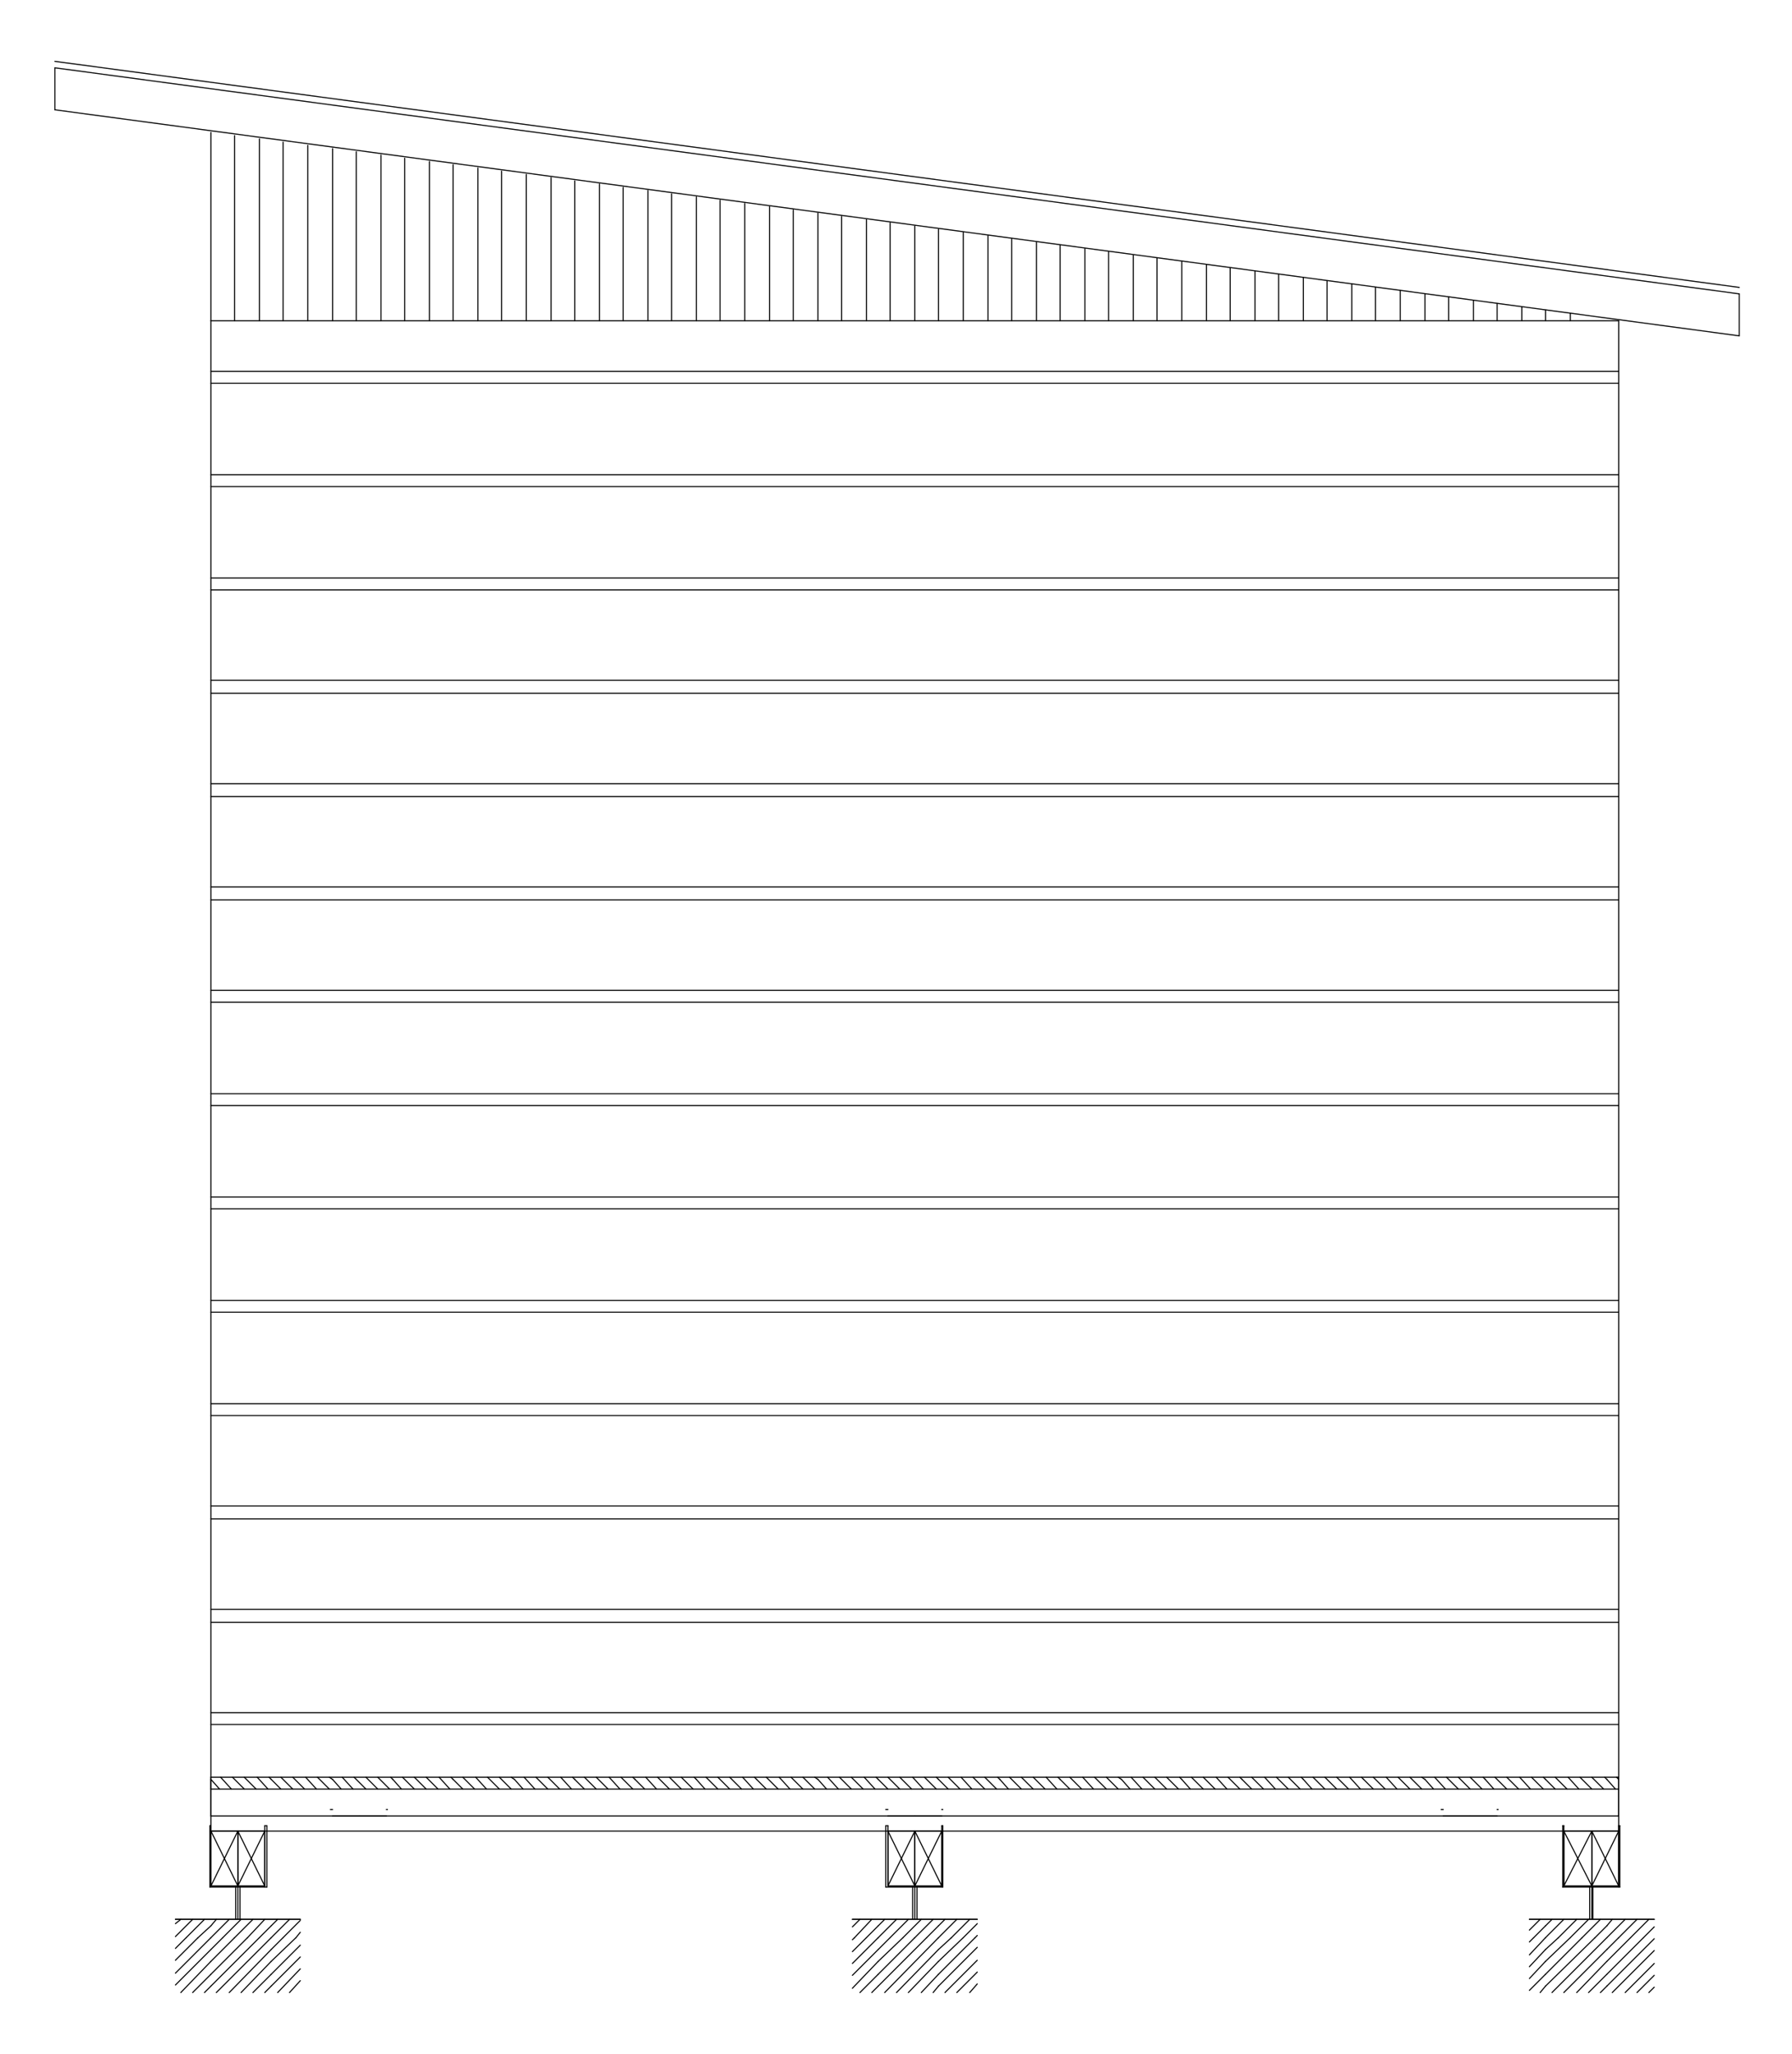 <?xml version="1.0" encoding="UTF-8" standalone="no"?>
<svg width="587.375mm" height="673.1mm"
 viewBox="0 0 1665 1908"
 xmlns="http://www.w3.org/2000/svg" xmlns:xlink="http://www.w3.org/1999/xlink"  version="1.2" baseProfile="tiny">
<title>Qt Svg Document</title>
<desc>Generated with Qt</desc>
<defs>
</defs>
<g fill="none" stroke="black" stroke-width="1" fill-rule="evenodd" stroke-linecap="square" stroke-linejoin="bevel" >

<g fill="#ffffff" fill-opacity="1" stroke="none" transform="matrix(1,0,0,1,0,0)"
font-family="Sans Serif" font-size="9" font-weight="400" font-style="normal" 
>
<path vector-effect="non-scaling-stroke" fill-rule="evenodd" d="M0,0 L1665,0 L1665,1908 L0,1908 L0,0"/>
</g>

<g fill="none" stroke="#000000" stroke-opacity="1" stroke-width="1" stroke-linecap="round" stroke-linejoin="round" transform="matrix(1,0,0,1,0,0)"
font-family="Sans Serif" font-size="9" font-weight="400" font-style="normal" 
>
</g>

<g fill="#000000" fill-opacity="1" stroke="none" transform="matrix(1,0,0,1,0,0)"
font-family="Sans Serif" font-size="9" font-weight="400" font-style="normal" 
>
<path vector-effect="non-scaling-stroke" fill-rule="evenodd" d="M196.5,1653 C196.5,1653.28 196.276,1653.5 196,1653.5 C195.724,1653.5 195.5,1653.28 195.5,1653 C195.5,1652.72 195.724,1652.5 196,1652.5 C196.276,1652.5 196.5,1652.72 196.5,1653 "/>
</g>

<g fill="none" stroke="#000000" stroke-opacity="1" stroke-width="1" stroke-linecap="round" stroke-linejoin="round" transform="matrix(1,0,0,1,0,0)"
font-family="Sans Serif" font-size="9" font-weight="400" font-style="normal" 
>
<polyline fill="none" vector-effect="non-scaling-stroke" points="216,1651 227,1662 " />
<polyline fill="none" vector-effect="non-scaling-stroke" points="205,1651 215,1662 " />
<polyline fill="none" vector-effect="non-scaling-stroke" points="196,1653 204,1662 " />
<polyline fill="none" vector-effect="non-scaling-stroke" points="227,1651 238,1662 " />
<polyline fill="none" vector-effect="non-scaling-stroke" points="239,1651 249,1662 " />
<polyline fill="none" vector-effect="non-scaling-stroke" points="250,1651 252,1653 " />
<polyline fill="none" vector-effect="non-scaling-stroke" points="272,1651 283,1662 " />
<polyline fill="none" vector-effect="non-scaling-stroke" points="261,1651 272,1662 " />
<polyline fill="none" vector-effect="non-scaling-stroke" points="252,1653 261,1662 " />
<polyline fill="none" vector-effect="non-scaling-stroke" points="284,1651 294,1662 " />
<polyline fill="none" vector-effect="non-scaling-stroke" points="295,1651 306,1662 " />
<polyline fill="none" vector-effect="non-scaling-stroke" points="306,1651 309,1653 " />
<polyline fill="none" vector-effect="non-scaling-stroke" points="329,1651 340,1662 " />
<polyline fill="none" vector-effect="non-scaling-stroke" points="318,1651 328,1662 " />
<polyline fill="none" vector-effect="non-scaling-stroke" points="309,1653 317,1662 " />
<polyline fill="none" vector-effect="non-scaling-stroke" points="340,1651 351,1662 " />
<polyline fill="none" vector-effect="non-scaling-stroke" points="351,1651 362,1662 " />
<polyline fill="none" vector-effect="non-scaling-stroke" points="363,1651 365,1653 " />
<polyline fill="none" vector-effect="non-scaling-stroke" points="385,1651 396,1662 " />
<polyline fill="none" vector-effect="non-scaling-stroke" points="374,1651 385,1662 " />
<polyline fill="none" vector-effect="non-scaling-stroke" points="365,1653 373,1662 " />
<polyline fill="none" vector-effect="non-scaling-stroke" points="396,1651 407,1662 " />
<polyline fill="none" vector-effect="non-scaling-stroke" points="408,1651 418,1662 " />
<polyline fill="none" vector-effect="non-scaling-stroke" points="419,1651 421,1653 " />
<polyline fill="none" vector-effect="non-scaling-stroke" points="442,1651 452,1662 " />
<polyline fill="none" vector-effect="non-scaling-stroke" points="430,1651 441,1662 " />
<polyline fill="none" vector-effect="non-scaling-stroke" points="421,1653 430,1662 " />
<polyline fill="none" vector-effect="non-scaling-stroke" points="453,1651 464,1662 " />
<polyline fill="none" vector-effect="non-scaling-stroke" points="464,1651 475,1662 " />
<polyline fill="none" vector-effect="non-scaling-stroke" points="475,1651 478,1653 " />
<polyline fill="none" vector-effect="non-scaling-stroke" points="498,1651 509,1662 " />
<polyline fill="none" vector-effect="non-scaling-stroke" points="487,1651 497,1662 " />
<polyline fill="none" vector-effect="non-scaling-stroke" points="478,1653 486,1662 " />
<polyline fill="none" vector-effect="non-scaling-stroke" points="509,1651 520,1662 " />
<polyline fill="none" vector-effect="non-scaling-stroke" points="521,1651 531,1662 " />
<polyline fill="none" vector-effect="non-scaling-stroke" points="532,1651 534,1653 " />
<polyline fill="none" vector-effect="non-scaling-stroke" points="554,1651 565,1662 " />
<polyline fill="none" vector-effect="non-scaling-stroke" points="543,1651 554,1662 " />
<polyline fill="none" vector-effect="non-scaling-stroke" points="534,1653 543,1662 " />
<polyline fill="none" vector-effect="non-scaling-stroke" points="566,1651 576,1662 " />
<polyline fill="none" vector-effect="non-scaling-stroke" points="577,1651 588,1662 " />
<polyline fill="none" vector-effect="non-scaling-stroke" points="588,1651 590,1653 " />
<polyline fill="none" vector-effect="non-scaling-stroke" points="611,1651 622,1662 " />
<polyline fill="none" vector-effect="non-scaling-stroke" points="600,1651 610,1662 " />
<polyline fill="none" vector-effect="non-scaling-stroke" points="590,1653 599,1662 " />
<polyline fill="none" vector-effect="non-scaling-stroke" points="622,1651 633,1662 " />
<polyline fill="none" vector-effect="non-scaling-stroke" points="633,1651 644,1662 " />
<polyline fill="none" vector-effect="non-scaling-stroke" points="645,1651 647,1653 " />
<polyline fill="none" vector-effect="non-scaling-stroke" points="667,1651 678,1662 " />
<polyline fill="none" vector-effect="non-scaling-stroke" points="656,1651 667,1662 " />
<polyline fill="none" vector-effect="non-scaling-stroke" points="647,1653 655,1662 " />
<polyline fill="none" vector-effect="non-scaling-stroke" points="678,1651 689,1662 " />
<polyline fill="none" vector-effect="non-scaling-stroke" points="690,1651 700,1662 " />
<polyline fill="none" vector-effect="non-scaling-stroke" points="701,1651 703,1653 " />
<polyline fill="none" vector-effect="non-scaling-stroke" points="724,1651 734,1662 " />
<polyline fill="none" vector-effect="non-scaling-stroke" points="712,1651 723,1662 " />
<polyline fill="none" vector-effect="non-scaling-stroke" points="703,1653 712,1662 " />
<polyline fill="none" vector-effect="non-scaling-stroke" points="735,1651 746,1662 " />
<polyline fill="none" vector-effect="non-scaling-stroke" points="746,1651 757,1662 " />
<polyline fill="none" vector-effect="non-scaling-stroke" points="757,1651 760,1653 " />
<polyline fill="none" vector-effect="non-scaling-stroke" points="780,1651 791,1662 " />
<polyline fill="none" vector-effect="non-scaling-stroke" points="769,1651 779,1662 " />
<polyline fill="none" vector-effect="non-scaling-stroke" points="760,1653 768,1662 " />
<polyline fill="none" vector-effect="non-scaling-stroke" points="791,1651 802,1662 " />
<polyline fill="none" vector-effect="non-scaling-stroke" points="803,1651 813,1662 " />
<polyline fill="none" vector-effect="non-scaling-stroke" points="814,1651 816,1653 " />
<polyline fill="none" vector-effect="non-scaling-stroke" points="836,1651 847,1662 " />
<polyline fill="none" vector-effect="non-scaling-stroke" points="825,1651 836,1662 " />
<polyline fill="none" vector-effect="non-scaling-stroke" points="816,1653 825,1662 " />
<polyline fill="none" vector-effect="non-scaling-stroke" points="848,1651 858,1662 " />
<polyline fill="none" vector-effect="non-scaling-stroke" points="859,1651 870,1662 " />
<polyline fill="none" vector-effect="non-scaling-stroke" points="870,1651 872,1653 " />
<polyline fill="none" vector-effect="non-scaling-stroke" points="893,1651 903,1662 " />
<polyline fill="none" vector-effect="non-scaling-stroke" points="881,1651 892,1662 " />
<polyline fill="none" vector-effect="non-scaling-stroke" points="872,1653 881,1662 " />
<polyline fill="none" vector-effect="non-scaling-stroke" points="904,1651 915,1662 " />
<polyline fill="none" vector-effect="non-scaling-stroke" points="915,1651 926,1662 " />
<polyline fill="none" vector-effect="non-scaling-stroke" points="927,1651 929,1653 " />
<polyline fill="none" vector-effect="non-scaling-stroke" points="949,1651 960,1662 " />
<polyline fill="none" vector-effect="non-scaling-stroke" points="938,1651 949,1662 " />
<polyline fill="none" vector-effect="non-scaling-stroke" points="929,1653 937,1662 " />
<polyline fill="none" vector-effect="non-scaling-stroke" points="960,1651 971,1662 " />
<polyline fill="none" vector-effect="non-scaling-stroke" points="972,1651 982,1662 " />
<polyline fill="none" vector-effect="non-scaling-stroke" points="983,1651 985,1653 " />
<polyline fill="none" vector-effect="non-scaling-stroke" points="1006,1651 1016,1662 " />
<polyline fill="none" vector-effect="non-scaling-stroke" points="994,1651 1005,1662 " />
<polyline fill="none" vector-effect="non-scaling-stroke" points="985,1653 994,1662 " />
<polyline fill="none" vector-effect="non-scaling-stroke" points="1017,1651 1028,1662 " />
<polyline fill="none" vector-effect="non-scaling-stroke" points="1028,1651 1039,1662 " />
<polyline fill="none" vector-effect="non-scaling-stroke" points="1039,1651 1042,1653 " />
<polyline fill="none" vector-effect="non-scaling-stroke" points="1062,1651 1073,1662 " />
<polyline fill="none" vector-effect="non-scaling-stroke" points="1051,1651 1061,1662 " />
<polyline fill="none" vector-effect="non-scaling-stroke" points="1042,1653 1050,1662 " />
<polyline fill="none" vector-effect="non-scaling-stroke" points="1073,1651 1084,1662 " />
<polyline fill="none" vector-effect="non-scaling-stroke" points="1084,1651 1095,1662 " />
<polyline fill="none" vector-effect="non-scaling-stroke" points="1096,1651 1098,1653 " />
<polyline fill="none" vector-effect="non-scaling-stroke" points="1118,1651 1129,1662 " />
<polyline fill="none" vector-effect="non-scaling-stroke" points="1107,1651 1118,1662 " />
<polyline fill="none" vector-effect="non-scaling-stroke" points="1098,1653 1106,1662 " />
<polyline fill="none" vector-effect="non-scaling-stroke" points="1130,1651 1140,1662 " />
<polyline fill="none" vector-effect="non-scaling-stroke" points="1141,1651 1152,1662 " />
<polyline fill="none" vector-effect="non-scaling-stroke" points="1152,1651 1154,1653 " />
<polyline fill="none" vector-effect="non-scaling-stroke" points="1175,1651 1185,1662 " />
<polyline fill="none" vector-effect="non-scaling-stroke" points="1163,1651 1174,1662 " />
<polyline fill="none" vector-effect="non-scaling-stroke" points="1154,1653 1163,1662 " />
<polyline fill="none" vector-effect="non-scaling-stroke" points="1186,1651 1197,1662 " />
<polyline fill="none" vector-effect="non-scaling-stroke" points="1197,1651 1208,1662 " />
<polyline fill="none" vector-effect="non-scaling-stroke" points="1209,1651 1211,1653 " />
<polyline fill="none" vector-effect="non-scaling-stroke" points="1231,1651 1242,1662 " />
<polyline fill="none" vector-effect="non-scaling-stroke" points="1220,1651 1231,1662 " />
<polyline fill="none" vector-effect="non-scaling-stroke" points="1211,1653 1219,1662 " />
<polyline fill="none" vector-effect="non-scaling-stroke" points="1242,1651 1253,1662 " />
<polyline fill="none" vector-effect="non-scaling-stroke" points="1254,1651 1264,1662 " />
<polyline fill="none" vector-effect="non-scaling-stroke" points="1265,1651 1267,1653 " />
<polyline fill="none" vector-effect="non-scaling-stroke" points="1288,1651 1298,1662 " />
<polyline fill="none" vector-effect="non-scaling-stroke" points="1276,1651 1287,1662 " />
<polyline fill="none" vector-effect="non-scaling-stroke" points="1267,1653 1276,1662 " />
<polyline fill="none" vector-effect="non-scaling-stroke" points="1299,1651 1310,1662 " />
<polyline fill="none" vector-effect="non-scaling-stroke" points="1310,1651 1321,1662 " />
<polyline fill="none" vector-effect="non-scaling-stroke" points="1321,1651 1324,1653 " />
<polyline fill="none" vector-effect="non-scaling-stroke" points="1344,1651 1355,1662 " />
<polyline fill="none" vector-effect="non-scaling-stroke" points="1333,1651 1343,1662 " />
<polyline fill="none" vector-effect="non-scaling-stroke" points="1324,1653 1332,1662 " />
<polyline fill="none" vector-effect="non-scaling-stroke" points="1355,1651 1366,1662 " />
<polyline fill="none" vector-effect="non-scaling-stroke" points="1366,1651 1377,1662 " />
<polyline fill="none" vector-effect="non-scaling-stroke" points="1378,1651 1380,1653 " />
<polyline fill="none" vector-effect="non-scaling-stroke" points="1400,1651 1411,1662 " />
<polyline fill="none" vector-effect="non-scaling-stroke" points="1389,1651 1400,1662 " />
<polyline fill="none" vector-effect="non-scaling-stroke" points="1380,1653 1388,1662 " />
<polyline fill="none" vector-effect="non-scaling-stroke" points="1412,1651 1422,1662 " />
<polyline fill="none" vector-effect="non-scaling-stroke" points="1423,1651 1434,1662 " />
<polyline fill="none" vector-effect="non-scaling-stroke" points="1434,1651 1436,1653 " />
<polyline fill="none" vector-effect="non-scaling-stroke" points="1457,1651 1467,1662 " />
<polyline fill="none" vector-effect="non-scaling-stroke" points="1445,1651 1456,1662 " />
<polyline fill="none" vector-effect="non-scaling-stroke" points="1436,1653 1445,1662 " />
<polyline fill="none" vector-effect="non-scaling-stroke" points="1468,1651 1479,1662 " />
<polyline fill="none" vector-effect="non-scaling-stroke" points="1479,1651 1490,1662 " />
<polyline fill="none" vector-effect="non-scaling-stroke" points="1491,1651 1493,1653 " />
<polyline fill="none" vector-effect="non-scaling-stroke" points="1502,1651 1504,1653 " />
<polyline fill="none" vector-effect="non-scaling-stroke" points="1493,1653 1501,1662 " />
<polyline fill="none" vector-effect="non-scaling-stroke" points="792,1824 816,1800 " />
<polyline fill="none" vector-effect="non-scaling-stroke" points="792,1835 816,1811 " />
<polyline fill="none" vector-effect="non-scaling-stroke" points="792,1847 816,1822 " />
<polyline fill="none" vector-effect="non-scaling-stroke" points="799,1851 816,1834 " />
<polyline fill="none" vector-effect="non-scaling-stroke" points="810,1851 816,1845 " />
<polyline fill="none" vector-effect="non-scaling-stroke" points="792,1813 805,1800 " />
<polyline fill="none" vector-effect="non-scaling-stroke" points="792,1802 794,1800 " />
<polyline fill="none" vector-effect="non-scaling-stroke" points="792,1790 799,1783 " />
<polyline fill="none" vector-effect="non-scaling-stroke" points="794,1800 810,1783 " />
<polyline fill="none" vector-effect="non-scaling-stroke" points="805,1800 816,1789 " />
<polyline fill="none" vector-effect="non-scaling-stroke" points="822,1851 872,1800 " />
<polyline fill="none" vector-effect="non-scaling-stroke" points="833,1851 872,1811 " />
<polyline fill="none" vector-effect="non-scaling-stroke" points="844,1851 872,1822 " />
<polyline fill="none" vector-effect="non-scaling-stroke" points="856,1851 872,1834 " />
<polyline fill="none" vector-effect="non-scaling-stroke" points="867,1851 872,1845 " />
<polyline fill="none" vector-effect="non-scaling-stroke" points="816,1845 861,1800 " />
<polyline fill="none" vector-effect="non-scaling-stroke" points="816,1834 850,1800 " />
<polyline fill="none" vector-effect="non-scaling-stroke" points="816,1822 839,1800 " />
<polyline fill="none" vector-effect="non-scaling-stroke" points="816,1811 827,1800 " />
<polyline fill="none" vector-effect="non-scaling-stroke" points="816,1800 833,1783 " />
<polyline fill="none" vector-effect="non-scaling-stroke" points="827,1800 844,1783 " />
<polyline fill="none" vector-effect="non-scaling-stroke" points="839,1800 856,1783 " />
<polyline fill="none" vector-effect="non-scaling-stroke" points="850,1800 867,1783 " />
<polyline fill="none" vector-effect="non-scaling-stroke" points="861,1800 872,1789 " />
<polyline fill="none" vector-effect="non-scaling-stroke" points="816,1789 822,1783 " />
<polyline fill="none" vector-effect="non-scaling-stroke" points="878,1851 908,1821 " />
<polyline fill="none" vector-effect="non-scaling-stroke" points="889,1851 908,1832 " />
<polyline fill="none" vector-effect="non-scaling-stroke" points="901,1851 908,1843 " />
<polyline fill="none" vector-effect="non-scaling-stroke" points="872,1845 908,1809 " />
<polyline fill="none" vector-effect="non-scaling-stroke" points="872,1834 906,1800 " />
<polyline fill="none" vector-effect="non-scaling-stroke" points="872,1822 895,1800 " />
<polyline fill="none" vector-effect="non-scaling-stroke" points="872,1811 884,1800 " />
<polyline fill="none" vector-effect="non-scaling-stroke" points="872,1800 889,1783 " />
<polyline fill="none" vector-effect="non-scaling-stroke" points="884,1800 901,1783 " />
<polyline fill="none" vector-effect="non-scaling-stroke" points="895,1800 908,1787 " />
<polyline fill="none" vector-effect="non-scaling-stroke" points="906,1800 908,1798 " />
<polyline fill="none" vector-effect="non-scaling-stroke" points="872,1789 878,1783 " />
<polyline fill="none" vector-effect="non-scaling-stroke" points="163,1833 196,1800 " />
<polyline fill="none" vector-effect="non-scaling-stroke" points="163,1844 196,1811 " />
<polyline fill="none" vector-effect="non-scaling-stroke" points="168,1851 196,1822 " />
<polyline fill="none" vector-effect="non-scaling-stroke" points="179,1851 196,1834 " />
<polyline fill="none" vector-effect="non-scaling-stroke" points="190,1851 196,1845 " />
<polyline fill="none" vector-effect="non-scaling-stroke" points="163,1821 184,1800 " />
<polyline fill="none" vector-effect="non-scaling-stroke" points="163,1810 173,1800 " />
<polyline fill="none" vector-effect="non-scaling-stroke" points="163,1787 168,1783 " />
<polyline fill="none" vector-effect="non-scaling-stroke" points="163,1799 179,1783 " />
<polyline fill="none" vector-effect="non-scaling-stroke" points="173,1800 190,1783 " />
<polyline fill="none" vector-effect="non-scaling-stroke" points="184,1800 196,1789 " />
<polyline fill="none" vector-effect="non-scaling-stroke" points="201,1851 252,1800 " />
<polyline fill="none" vector-effect="non-scaling-stroke" points="213,1851 252,1811 " />
<polyline fill="none" vector-effect="non-scaling-stroke" points="224,1851 252,1822 " />
<polyline fill="none" vector-effect="non-scaling-stroke" points="235,1851 252,1834 " />
<polyline fill="none" vector-effect="non-scaling-stroke" points="246,1851 252,1845 " />
<polyline fill="none" vector-effect="non-scaling-stroke" points="196,1845 241,1800 " />
<polyline fill="none" vector-effect="non-scaling-stroke" points="196,1834 230,1800 " />
<polyline fill="none" vector-effect="non-scaling-stroke" points="196,1822 218,1800 " />
<polyline fill="none" vector-effect="non-scaling-stroke" points="196,1811 207,1800 " />
<polyline fill="none" vector-effect="non-scaling-stroke" points="196,1800 213,1783 " />
<polyline fill="none" vector-effect="non-scaling-stroke" points="207,1800 224,1783 " />
<polyline fill="none" vector-effect="non-scaling-stroke" points="218,1800 235,1783 " />
<polyline fill="none" vector-effect="non-scaling-stroke" points="230,1800 246,1783 " />
<polyline fill="none" vector-effect="non-scaling-stroke" points="241,1800 252,1789 " />
<polyline fill="none" vector-effect="non-scaling-stroke" points="196,1789 201,1783 " />
<polyline fill="none" vector-effect="non-scaling-stroke" points="258,1851 279,1829 " />
<polyline fill="none" vector-effect="non-scaling-stroke" points="269,1851 279,1840 " />
<polyline fill="none" vector-effect="non-scaling-stroke" points="252,1845 279,1818 " />
<polyline fill="none" vector-effect="non-scaling-stroke" points="252,1834 279,1807 " />
<polyline fill="none" vector-effect="non-scaling-stroke" points="252,1822 275,1800 " />
<polyline fill="none" vector-effect="non-scaling-stroke" points="252,1811 263,1800 " />
<polyline fill="none" vector-effect="non-scaling-stroke" points="252,1800 269,1783 " />
<polyline fill="none" vector-effect="non-scaling-stroke" points="263,1800 279,1784 " />
<polyline fill="none" vector-effect="non-scaling-stroke" points="275,1800 279,1795 " />
<polyline fill="none" vector-effect="non-scaling-stroke" points="252,1789 258,1783 " />
<polyline fill="none" vector-effect="non-scaling-stroke" points="1421,1816 1436,1800 " />
<polyline fill="none" vector-effect="non-scaling-stroke" points="1421,1827 1436,1811 " />
<polyline fill="none" vector-effect="non-scaling-stroke" points="1421,1838 1436,1822 " />
<polyline fill="none" vector-effect="non-scaling-stroke" points="1421,1849 1436,1834 " />
<polyline fill="none" vector-effect="non-scaling-stroke" points="1431,1851 1436,1845 " />
<polyline fill="none" vector-effect="non-scaling-stroke" points="1421,1804 1425,1800 " />
<polyline fill="none" vector-effect="non-scaling-stroke" points="1421,1793 1431,1783 " />
<polyline fill="none" vector-effect="non-scaling-stroke" points="1425,1800 1436,1789 " />
<polyline fill="none" vector-effect="non-scaling-stroke" points="1442,1851 1493,1800 " />
<polyline fill="none" vector-effect="non-scaling-stroke" points="1453,1851 1493,1811 " />
<polyline fill="none" vector-effect="non-scaling-stroke" points="1465,1851 1493,1822 " />
<polyline fill="none" vector-effect="non-scaling-stroke" points="1476,1851 1493,1834 " />
<polyline fill="none" vector-effect="non-scaling-stroke" points="1487,1851 1493,1845 " />
<polyline fill="none" vector-effect="non-scaling-stroke" points="1436,1845 1482,1800 " />
<polyline fill="none" vector-effect="non-scaling-stroke" points="1436,1834 1470,1800 " />
<polyline fill="none" vector-effect="non-scaling-stroke" points="1436,1822 1459,1800 " />
<polyline fill="none" vector-effect="non-scaling-stroke" points="1436,1811 1448,1800 " />
<polyline fill="none" vector-effect="non-scaling-stroke" points="1436,1800 1453,1783 " />
<polyline fill="none" vector-effect="non-scaling-stroke" points="1448,1800 1465,1783 " />
<polyline fill="none" vector-effect="non-scaling-stroke" points="1459,1800 1476,1783 " />
<polyline fill="none" vector-effect="non-scaling-stroke" points="1470,1800 1487,1783 " />
<polyline fill="none" vector-effect="non-scaling-stroke" points="1482,1800 1493,1789 " />
<polyline fill="none" vector-effect="non-scaling-stroke" points="1436,1789 1442,1783 " />
<polyline fill="none" vector-effect="non-scaling-stroke" points="1498,1851 1537,1812 " />
<polyline fill="none" vector-effect="non-scaling-stroke" points="1510,1851 1537,1824 " />
<polyline fill="none" vector-effect="non-scaling-stroke" points="1521,1851 1537,1835 " />
<polyline fill="none" vector-effect="non-scaling-stroke" points="1532,1851 1537,1846 " />
<polyline fill="none" vector-effect="non-scaling-stroke" points="1493,1845 1537,1801 " />
<polyline fill="none" vector-effect="non-scaling-stroke" points="1493,1834 1527,1800 " />
<polyline fill="none" vector-effect="non-scaling-stroke" points="1493,1822 1515,1800 " />
<polyline fill="none" vector-effect="non-scaling-stroke" points="1493,1811 1504,1800 " />
<polyline fill="none" vector-effect="non-scaling-stroke" points="1493,1800 1510,1783 " />
<polyline fill="none" vector-effect="non-scaling-stroke" points="1504,1800 1521,1783 " />
<polyline fill="none" vector-effect="non-scaling-stroke" points="1515,1800 1532,1783 " />
<polyline fill="none" vector-effect="non-scaling-stroke" points="1527,1800 1537,1790 " />
<polyline fill="none" vector-effect="non-scaling-stroke" points="1493,1789 1498,1783 " />
<polyline fill="none" vector-effect="non-scaling-stroke" points="196,1651 1504,1651 " />
<polyline fill="none" vector-effect="non-scaling-stroke" points="196,1662 1504,1662 " />
<polyline fill="none" vector-effect="non-scaling-stroke" points="1504,1651 1504,1662 " />
<polyline fill="none" vector-effect="non-scaling-stroke" points="196,1687 1504,1687 " />
<polyline fill="none" vector-effect="non-scaling-stroke" points="196,1651 196,1662 " />
<polyline fill="none" vector-effect="non-scaling-stroke" points="196,1662 196,1687 " />
<polyline fill="none" vector-effect="non-scaling-stroke" points="1504,1651 1504,1662 " />
<polyline fill="none" vector-effect="non-scaling-stroke" points="1504,1662 1504,1687 " />
<polyline fill="none" vector-effect="non-scaling-stroke" points="196,1591 1504,1591 " />
<polyline fill="none" vector-effect="non-scaling-stroke" points="196,1602 1504,1602 " />
<polyline fill="none" vector-effect="non-scaling-stroke" points="196,1495 1504,1495 " />
<polyline fill="none" vector-effect="non-scaling-stroke" points="196,1507 1504,1507 " />
<polyline fill="none" vector-effect="non-scaling-stroke" points="196,1399 1504,1399 " />
<polyline fill="none" vector-effect="non-scaling-stroke" points="196,1411 1504,1411 " />
<polyline fill="none" vector-effect="non-scaling-stroke" points="196,1304 1504,1304 " />
<polyline fill="none" vector-effect="non-scaling-stroke" points="196,1315 1504,1315 " />
<polyline fill="none" vector-effect="non-scaling-stroke" points="196,1219 1504,1219 " />
<polyline fill="none" vector-effect="non-scaling-stroke" points="196,632 1504,632 " />
<polyline fill="none" vector-effect="non-scaling-stroke" points="196,537 1504,537 " />
<polyline fill="none" vector-effect="non-scaling-stroke" points="196,548 1504,548 " />
<polyline fill="none" vector-effect="non-scaling-stroke" points="196,441 1504,441 " />
<polyline fill="none" vector-effect="non-scaling-stroke" points="196,452 1504,452 " />
<polyline fill="none" vector-effect="non-scaling-stroke" points="307,1681 309,1681 " />
<polyline fill="none" vector-effect="non-scaling-stroke" points="359,1681 360,1681 " />
<polyline fill="none" vector-effect="non-scaling-stroke" points="334,1687 309,1687 " />
<polyline fill="none" vector-effect="non-scaling-stroke" points="359,1687 334,1687 " />
<polyline fill="none" vector-effect="non-scaling-stroke" points="823,1681 825,1681 " />
<polyline fill="none" vector-effect="non-scaling-stroke" points="875,1681 876,1681 " />
<polyline fill="none" vector-effect="non-scaling-stroke" points="850,1687 825,1687 " />
<polyline fill="none" vector-effect="non-scaling-stroke" points="875,1687 850,1687 " />
<polyline fill="none" vector-effect="non-scaling-stroke" points="1339,1681 1341,1681 " />
<polyline fill="none" vector-effect="non-scaling-stroke" points="1391,1681 1392,1681 " />
<polyline fill="none" vector-effect="non-scaling-stroke" points="1366,1687 1341,1687 " />
<polyline fill="none" vector-effect="non-scaling-stroke" points="1391,1687 1366,1687 " />
<polyline fill="none" vector-effect="non-scaling-stroke" points="792,1783 908,1783 " />
<polyline fill="none" vector-effect="non-scaling-stroke" points="792,1783 908,1783 " />
<polyline fill="none" vector-effect="non-scaling-stroke" points="196,1208 1504,1208 " />
<polyline fill="none" vector-effect="non-scaling-stroke" points="196,644 1504,644 " />
<polyline fill="none" vector-effect="non-scaling-stroke" points="196,1112 1504,1112 " />
<polyline fill="none" vector-effect="non-scaling-stroke" points="196,1123 1504,1123 " />
<polyline fill="none" vector-effect="non-scaling-stroke" points="196,1016 1504,1016 " />
<polyline fill="none" vector-effect="non-scaling-stroke" points="196,1027 1504,1027 " />
<polyline fill="none" vector-effect="non-scaling-stroke" points="196,931 1504,931 " />
<polyline fill="none" vector-effect="non-scaling-stroke" points="196,920 1504,920 " />
<polyline fill="none" vector-effect="non-scaling-stroke" points="196,824 1504,824 " />
<polyline fill="none" vector-effect="non-scaling-stroke" points="196,836 1504,836 " />
<polyline fill="none" vector-effect="non-scaling-stroke" points="196,740 1504,740 " />
<polyline fill="none" vector-effect="non-scaling-stroke" points="196,728 1504,728 " />
<polyline fill="none" vector-effect="non-scaling-stroke" points="196,1662 196,1653 " />
<polyline fill="none" vector-effect="non-scaling-stroke" points="221,1739 221,1783 " />
<polyline fill="none" vector-effect="non-scaling-stroke" points="163,1783 279,1783 " />
<polyline fill="none" vector-effect="non-scaling-stroke" points="163,1783 279,1783 " />
<polyline fill="none" vector-effect="non-scaling-stroke" points="1421,1783 1537,1783 " />
<polyline fill="none" vector-effect="non-scaling-stroke" points="1421,1783 1537,1783 " />
<polyline fill="none" vector-effect="non-scaling-stroke" points="196,298 1504,298 " />
<polyline fill="none" vector-effect="non-scaling-stroke" points="196,345 1504,345 " />
<polyline fill="none" vector-effect="non-scaling-stroke" points="196,356 1504,356 " />
<polyline fill="none" vector-effect="non-scaling-stroke" points="196,298 196,1651 " />
<polyline fill="none" vector-effect="non-scaling-stroke" points="1504,298 1504,1651 " />
<polyline fill="none" vector-effect="non-scaling-stroke" points="196,123 196,298 " />
<polyline fill="none" vector-effect="non-scaling-stroke" points="218,126 218,298 " />
<polyline fill="none" vector-effect="non-scaling-stroke" points="241,129 241,298 " />
<polyline fill="none" vector-effect="non-scaling-stroke" points="286,135 286,298 " />
<polyline fill="none" vector-effect="non-scaling-stroke" points="263,132 263,298 " />
<polyline fill="none" vector-effect="non-scaling-stroke" points="309,138 309,298 " />
<polyline fill="none" vector-effect="non-scaling-stroke" points="331,141 331,298 " />
<polyline fill="none" vector-effect="non-scaling-stroke" points="354,144 354,298 " />
<polyline fill="none" vector-effect="non-scaling-stroke" points="376,147 376,298 " />
<polyline fill="none" vector-effect="non-scaling-stroke" points="399,150 399,298 " />
<polyline fill="none" vector-effect="non-scaling-stroke" points="421,153 421,298 " />
<polyline fill="none" vector-effect="non-scaling-stroke" points="444,156 444,298 " />
<polyline fill="none" vector-effect="non-scaling-stroke" points="466,159 466,298 " />
<polyline fill="none" vector-effect="non-scaling-stroke" points="489,162 489,298 " />
<polyline fill="none" vector-effect="non-scaling-stroke" points="534,168 534,298 " />
<polyline fill="none" vector-effect="non-scaling-stroke" points="512,165 512,298 " />
<polyline fill="none" vector-effect="non-scaling-stroke" points="557,171 557,298 " />
<polyline fill="none" vector-effect="non-scaling-stroke" points="579,174 579,298 " />
<polyline fill="none" vector-effect="non-scaling-stroke" points="602,177 602,298 " />
<polyline fill="none" vector-effect="non-scaling-stroke" points="624,180 624,298 " />
<polyline fill="none" vector-effect="non-scaling-stroke" points="647,183 647,298 " />
<polyline fill="none" vector-effect="non-scaling-stroke" points="669,186 669,298 " />
<polyline fill="none" vector-effect="non-scaling-stroke" points="715,192 715,298 " />
<polyline fill="none" vector-effect="non-scaling-stroke" points="692,189 692,298 " />
<polyline fill="none" vector-effect="non-scaling-stroke" points="737,195 737,298 " />
<polyline fill="none" vector-effect="non-scaling-stroke" points="782,201 782,298 " />
<polyline fill="none" vector-effect="non-scaling-stroke" points="760,198 760,298 " />
<polyline fill="none" vector-effect="non-scaling-stroke" points="805,204 805,298 " />
<polyline fill="none" vector-effect="non-scaling-stroke" points="827,207 827,298 " />
<polyline fill="none" vector-effect="non-scaling-stroke" points="850,210 850,298 " />
<polyline fill="none" vector-effect="non-scaling-stroke" points="895,216 895,298 " />
<polyline fill="none" vector-effect="non-scaling-stroke" points="872,213 872,298 " />
<polyline fill="none" vector-effect="non-scaling-stroke" points="918,219 918,298 " />
<polyline fill="none" vector-effect="non-scaling-stroke" points="940,222 940,298 " />
<polyline fill="none" vector-effect="non-scaling-stroke" points="963,225 963,298 " />
<polyline fill="none" vector-effect="non-scaling-stroke" points="985,228 985,298 " />
<polyline fill="none" vector-effect="non-scaling-stroke" points="1030,234 1030,298 " />
<polyline fill="none" vector-effect="non-scaling-stroke" points="1008,231 1008,298 " />
<polyline fill="none" vector-effect="non-scaling-stroke" points="1053,237 1053,298 " />
<polyline fill="none" vector-effect="non-scaling-stroke" points="1075,240 1075,298 " />
<polyline fill="none" vector-effect="non-scaling-stroke" points="1098,243 1098,298 " />
<polyline fill="none" vector-effect="non-scaling-stroke" points="1121,246 1121,298 " />
<polyline fill="none" vector-effect="non-scaling-stroke" points="1143,249 1143,298 " />
<polyline fill="none" vector-effect="non-scaling-stroke" points="1166,252 1166,298 " />
<polyline fill="none" vector-effect="non-scaling-stroke" points="1188,255 1188,298 " />
<polyline fill="none" vector-effect="non-scaling-stroke" points="1211,258 1211,298 " />
<polyline fill="none" vector-effect="non-scaling-stroke" points="1256,264 1256,298 " />
<polyline fill="none" vector-effect="non-scaling-stroke" points="1278,267 1278,298 " />
<polyline fill="none" vector-effect="non-scaling-stroke" points="1233,261 1233,298 " />
<polyline fill="none" vector-effect="non-scaling-stroke" points="1301,270 1301,298 " />
<polyline fill="none" vector-effect="non-scaling-stroke" points="1324,273 1324,298 " />
<polyline fill="none" vector-effect="non-scaling-stroke" points="1346,276 1346,298 " />
<polyline fill="none" vector-effect="non-scaling-stroke" points="1369,279 1369,298 " />
<polyline fill="none" vector-effect="non-scaling-stroke" points="1391,282 1391,298 " />
<polyline fill="none" vector-effect="non-scaling-stroke" points="1414,285 1414,298 " />
<polyline fill="none" vector-effect="non-scaling-stroke" points="1436,288 1436,298 " />
<polyline fill="none" vector-effect="non-scaling-stroke" points="1459,291 1459,298 " />
<polyline fill="none" vector-effect="non-scaling-stroke" points="51,63 1616,273 " />
<polyline fill="none" vector-effect="non-scaling-stroke" points="51,102 1616,312 " />
<polyline fill="none" vector-effect="non-scaling-stroke" points="1616,273 1616,312 " />
<polyline fill="none" vector-effect="non-scaling-stroke" points="51,63 51,102 " />
<polyline fill="none" vector-effect="non-scaling-stroke" points="51,57 1616,267 " />
<polyline fill="none" vector-effect="non-scaling-stroke" points="196,1701 1504,1701 " />
<polyline fill="none" vector-effect="non-scaling-stroke" points="823,1753 823,1696 " />
<polyline fill="none" vector-effect="non-scaling-stroke" points="875,1753 823,1753 " />
<polyline fill="none" vector-effect="non-scaling-stroke" points="876,1696 876,1753 " />
<polyline fill="none" vector-effect="non-scaling-stroke" points="823,1696 825,1696 " />
<polyline fill="none" vector-effect="non-scaling-stroke" points="875,1696 876,1696 " />
<polyline fill="none" vector-effect="non-scaling-stroke" points="875,1753 876,1753 " />
<polyline fill="none" vector-effect="non-scaling-stroke" points="875,1696 875,1752 " />
<polyline fill="none" vector-effect="non-scaling-stroke" points="825,1752 825,1696 " />
<polyline fill="none" vector-effect="non-scaling-stroke" points="875,1752 825,1752 " />
<polyline fill="none" vector-effect="non-scaling-stroke" points="825,1752 850,1752 " />
<polyline fill="none" vector-effect="non-scaling-stroke" points="850,1752 850,1701 " />
<polyline fill="none" vector-effect="non-scaling-stroke" points="850,1701 825,1701 " />
<polyline fill="none" vector-effect="non-scaling-stroke" points="825,1701 825,1752 " />
<polyline fill="none" vector-effect="non-scaling-stroke" points="850,1752 875,1752 " />
<polyline fill="none" vector-effect="non-scaling-stroke" points="875,1752 875,1701 " />
<polyline fill="none" vector-effect="non-scaling-stroke" points="875,1701 850,1701 " />
<polyline fill="none" vector-effect="non-scaling-stroke" points="850,1701 850,1752 " />
<polyline fill="none" vector-effect="non-scaling-stroke" points="825,1701 850,1752 " />
<polyline fill="none" vector-effect="non-scaling-stroke" points="850,1701 825,1752 " />
<polyline fill="none" vector-effect="non-scaling-stroke" points="850,1701 875,1752 " />
<polyline fill="none" vector-effect="non-scaling-stroke" points="850,1752 875,1701 " />
<polyline fill="none" vector-effect="non-scaling-stroke" points="195,1753 195,1696 " />
<polyline fill="none" vector-effect="non-scaling-stroke" points="246,1753 195,1753 " />
<polyline fill="none" vector-effect="non-scaling-stroke" points="248,1696 248,1753 " />
<polyline fill="none" vector-effect="non-scaling-stroke" points="195,1696 196,1696 " />
<polyline fill="none" vector-effect="non-scaling-stroke" points="246,1696 248,1696 " />
<polyline fill="none" vector-effect="non-scaling-stroke" points="246,1753 248,1753 " />
<polyline fill="none" vector-effect="non-scaling-stroke" points="246,1696 246,1752 " />
<polyline fill="none" vector-effect="non-scaling-stroke" points="196,1752 196,1696 " />
<polyline fill="none" vector-effect="non-scaling-stroke" points="246,1752 196,1752 " />
<polyline fill="none" vector-effect="non-scaling-stroke" points="196,1752 221,1752 " />
<polyline fill="none" vector-effect="non-scaling-stroke" points="221,1752 221,1701 " />
<polyline fill="none" vector-effect="non-scaling-stroke" points="221,1701 196,1701 " />
<polyline fill="none" vector-effect="non-scaling-stroke" points="196,1701 196,1752 " />
<polyline fill="none" vector-effect="non-scaling-stroke" points="221,1752 246,1752 " />
<polyline fill="none" vector-effect="non-scaling-stroke" points="246,1752 246,1701 " />
<polyline fill="none" vector-effect="non-scaling-stroke" points="246,1701 221,1701 " />
<polyline fill="none" vector-effect="non-scaling-stroke" points="221,1701 221,1752 " />
<polyline fill="none" vector-effect="non-scaling-stroke" points="196,1701 221,1752 " />
<polyline fill="none" vector-effect="non-scaling-stroke" points="221,1701 196,1752 " />
<polyline fill="none" vector-effect="non-scaling-stroke" points="221,1701 246,1752 " />
<polyline fill="none" vector-effect="non-scaling-stroke" points="221,1752 246,1701 " />
<polyline fill="none" vector-effect="non-scaling-stroke" points="1452,1753 1452,1696 " />
<polyline fill="none" vector-effect="non-scaling-stroke" points="1504,1753 1452,1753 " />
<polyline fill="none" vector-effect="non-scaling-stroke" points="1505,1696 1505,1753 " />
<polyline fill="none" vector-effect="non-scaling-stroke" points="1452,1696 1453,1696 " />
<polyline fill="none" vector-effect="non-scaling-stroke" points="1504,1696 1505,1696 " />
<polyline fill="none" vector-effect="non-scaling-stroke" points="1504,1753 1505,1753 " />
<polyline fill="none" vector-effect="non-scaling-stroke" points="1504,1696 1504,1752 " />
<polyline fill="none" vector-effect="non-scaling-stroke" points="1453,1752 1453,1696 " />
<polyline fill="none" vector-effect="non-scaling-stroke" points="1504,1752 1453,1752 " />
<polyline fill="none" vector-effect="non-scaling-stroke" points="1453,1752 1479,1752 " />
<polyline fill="none" vector-effect="non-scaling-stroke" points="1479,1752 1479,1701 " />
<polyline fill="none" vector-effect="non-scaling-stroke" points="1479,1701 1453,1701 " />
<polyline fill="none" vector-effect="non-scaling-stroke" points="1453,1701 1453,1752 " />
<polyline fill="none" vector-effect="non-scaling-stroke" points="1479,1752 1504,1752 " />
<polyline fill="none" vector-effect="non-scaling-stroke" points="1504,1752 1504,1701 " />
<polyline fill="none" vector-effect="non-scaling-stroke" points="1504,1701 1479,1701 " />
<polyline fill="none" vector-effect="non-scaling-stroke" points="1479,1701 1479,1752 " />
<polyline fill="none" vector-effect="non-scaling-stroke" points="1453,1701 1479,1752 " />
<polyline fill="none" vector-effect="non-scaling-stroke" points="1479,1701 1453,1752 " />
<polyline fill="none" vector-effect="non-scaling-stroke" points="1479,1701 1504,1752 " />
<polyline fill="none" vector-effect="non-scaling-stroke" points="1479,1752 1504,1701 " />
<polyline fill="none" vector-effect="non-scaling-stroke" points="219,1753 219,1783 " />
<polyline fill="none" vector-effect="non-scaling-stroke" points="223,1753 223,1783 " />
<polyline fill="none" vector-effect="non-scaling-stroke" points="196,1651 196,1701 " />
<polyline fill="none" vector-effect="non-scaling-stroke" points="848,1753 848,1783 " />
<polyline fill="none" vector-effect="non-scaling-stroke" points="850,1753 850,1783 " />
<polyline fill="none" vector-effect="non-scaling-stroke" points="852,1753 852,1783 " />
<polyline fill="none" vector-effect="non-scaling-stroke" points="1477,1753 1477,1783 " />
<polyline fill="none" vector-effect="non-scaling-stroke" points="1479,1753 1479,1783 " />
<polyline fill="none" vector-effect="non-scaling-stroke" points="1480,1753 1480,1783 " />
<polyline fill="none" vector-effect="non-scaling-stroke" points="1504,1662 1504,1701 " />
</g>
</g>
</svg>

